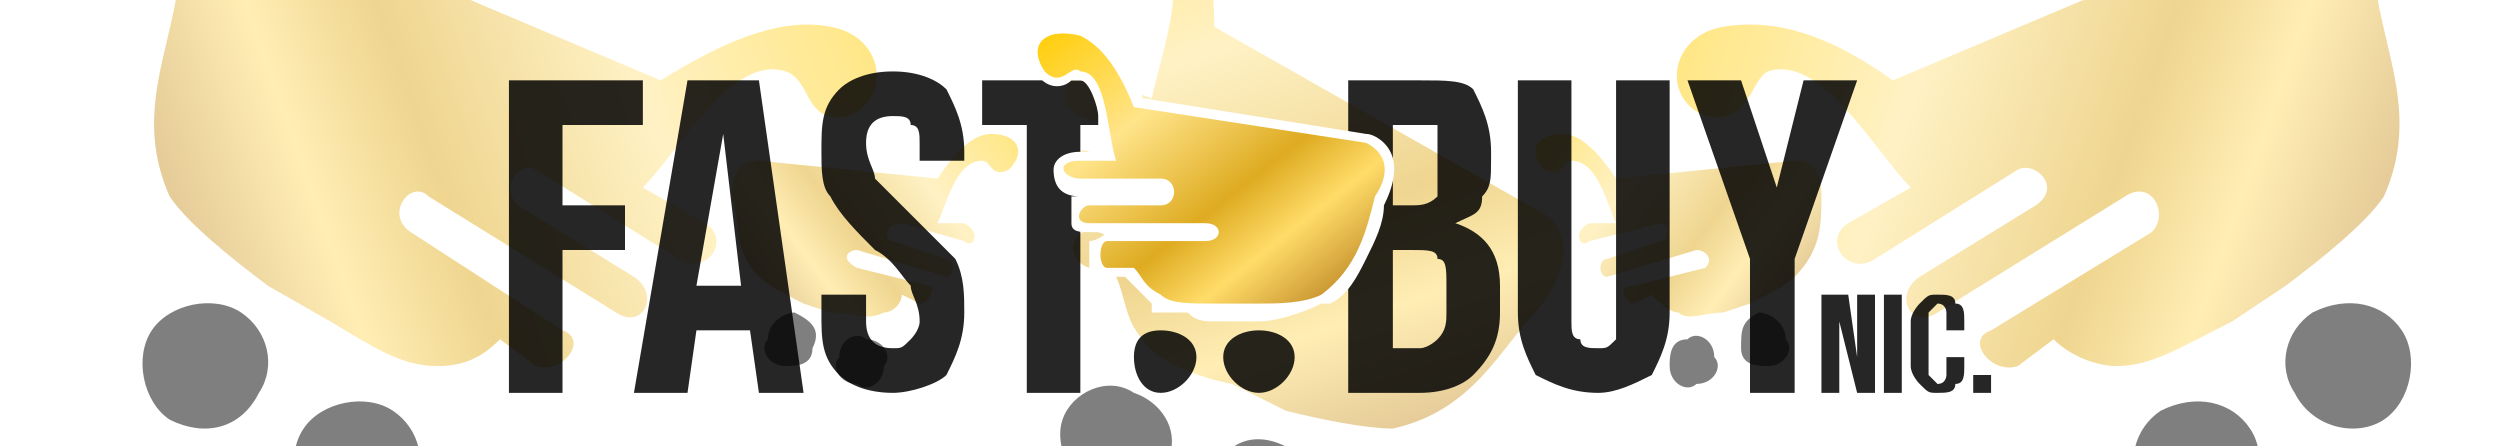 <?xml version="1.0" encoding="UTF-8"?>
<!DOCTYPE svg PUBLIC "-//W3C//DTD SVG 1.1//EN" "http://www.w3.org/Graphics/SVG/1.1/DTD/svg11.dtd">
<!-- Creator: CorelDRAW X8 -->
<svg xmlns="http://www.w3.org/2000/svg" xml:space="preserve" width="280px" height="50px" version="1.1" style="shape-rendering:geometricPrecision; text-rendering:geometricPrecision; image-rendering:optimizeQuality; fill-rule:evenodd; clip-rule:evenodd"
viewBox="0 0 280 50"
 xmlns:xlink="http://www.w3.org/1999/xlink">
 <defs>
  <style type="text/css">
   <![CDATA[
    .fil7 {fill:none}
    .fil0 {fill:white}
    .fil2 {fill:black;fill-opacity:0.502}
    .fil10 {fill:black;fill-opacity:0.851}
    .fil8 {fill:black;fill-rule:nonzero;fill-opacity:0.851}
    .fil9 {fill:url(#id1)}
    .fil5 {fill:url(#id2);fill-opacity:0.502}
    .fil6 {fill:url(#id3);fill-opacity:0.502}
    .fil1 {fill:url(#id4);fill-opacity:0.502}
    .fil3 {fill:url(#id5);fill-opacity:0.502}
    .fil4 {fill:url(#id6);fill-opacity:0.502}
   ]]>
  </style>
    <clipPath id="id0">
     <path d="M0 0l280 0 0 50 -280 0 0 -50z"/>
    </clipPath>
  <linearGradient id="id1" gradientUnits="userSpaceOnUse" x1="118.447" y1="1.109" x2="145.339" y2="35.262">
   <stop offset="0" style="stop-opacity:1; stop-color:#FFCC00"/>
   <stop offset="0.349" style="stop-opacity:1; stop-color:#FFE48A"/>
   <stop offset="0.651" style="stop-opacity:1; stop-color:#DEAB21"/>
   <stop offset="0.82" style="stop-opacity:1; stop-color:#FFDC69"/>
   <stop offset="1" style="stop-opacity:1; stop-color:#CC9933"/>
  </linearGradient>
  <linearGradient id="id2" gradientUnits="userSpaceOnUse" xlink:href="#id1" x1="172.824" y1="13.442" x2="199.868" y2="33.503">
  </linearGradient>
  <linearGradient id="id3" gradientUnits="userSpaceOnUse" xlink:href="#id1" x1="113.406" y1="13.442" x2="86.362" y2="33.503">
  </linearGradient>
  <linearGradient id="id4" gradientUnits="userSpaceOnUse" xlink:href="#id1" x1="128.672" y1="-18.385" x2="151.054" y2="49.686">
  </linearGradient>
  <linearGradient id="id5" gradientUnits="userSpaceOnUse" xlink:href="#id1" x1="187.198" y1="0.641" x2="264.704" y2="28.073">
  </linearGradient>
  <linearGradient id="id6" gradientUnits="userSpaceOnUse" xlink:href="#id1" x1="99.032" y1="0.641" x2="21.526" y2="28.073">
  </linearGradient>
 </defs>
 <g id="Capa_x0020_1">
  <g id="_1575132652944">
   <polygon class="fil0" points="0,0 280,0 280,50 0,50 "/>
   <g style="clip-path:url(#id0)">
    <g>
     <g>
      <g>
       <path id="1" class="fil1" d="M130 -13c4,3 6,8 6,16l37 21c3,2 3,6 -1,11 -4,4 -7,11 -16,13 -3,0 -8,-1 -12,-2l-6 -3c-5,-1 -9,-3 -10,-5 -2,-2 -2,-5 -3,-7l-3 -1c-3,-1 -2,-5 1,-4l17 6c2,1 4,-3 1,-4l-20 -7c-3,-1 -1,-5 1,-4l13 5c3,0 4,-3 1,-4l-15 -5c-3,-1 -2,-6 2,-4l6 2c1,-5 5,-15 0,-18 -2,-1 -5,2 -6,-2 -2,-5 3,-7 7,-4z"/>
       <path class="fil2" d="M127 44c3,1 5,4 4,7 -2,4 -5,5 -8,4 -3,-1 -5,-5 -4,-8 1,-3 5,-5 8,-3z"/>
       <path class="fil2" d="M144 50c3,1 4,4 3,7 -1,4 -4,5 -8,4 -3,-1 -4,-5 -3,-8 1,-3 4,-5 8,-3z"/>
      </g>
      <g>
       <path class="fil3" d="M193 3c6,-1 12,1 19,6l45 -19c4,-1 8,1 9,8 1,8 5,15 1,24 -2,3 -7,7 -11,10l-6 4c-6,3 -9,5 -13,5 -2,0 -5,-1 -7,-3l-4 3c-3,1 -6,-3 -3,-4l18 -11c2,-2 0,-6 -3,-4l-21 13c-3,2 -5,-2 -2,-4l13 -8c3,-2 0,-5 -2,-4l-16 10c-3,2 -6,-2 -3,-4l7 -4c-4,-4 -10,-15 -16,-13 -2,1 -2,6 -7,5 -5,-2 -4,-9 2,-10z"/>
       <path class="fil2" d="M242 46c4,-2 8,-1 10,2 2,3 1,7 -2,9 -4,2 -8,2 -10,-2 -2,-3 -1,-7 2,-9z"/>
       <path class="fil2" d="M259 35c4,-2 8,-1 10,2 2,3 1,8 -2,10 -3,2 -8,1 -10,-3 -2,-3 -1,-7 2,-9z"/>
      </g>
      <g>
       <path class="fil4" d="M93 3c-5,-1 -11,1 -19,6l-45 -19c-4,-1 -7,1 -9,8 -1,8 -5,15 -1,24 2,3 7,7 11,10l7 4c5,3 8,5 12,5 3,0 5,-1 7,-3l4 3c3,1 6,-3 3,-4l-17 -11c-3,-2 0,-6 2,-4l21 13c3,2 5,-2 2,-4l-13 -8c-2,-2 0,-5 2,-4l16 10c3,2 6,-2 3,-4l-7 -4c4,-4 10,-15 16,-13 3,1 2,6 7,5 5,-2 4,-9 -2,-10z"/>
       <path class="fil2" d="M44 46c-3,-2 -8,-1 -10,2 -2,3 -1,7 3,9 3,2 7,2 9,-2 2,-3 1,-7 -2,-9z"/>
       <path class="fil2" d="M27 35c-3,-2 -8,-1 -10,2 -2,3 -1,8 2,10 4,2 8,1 10,-3 2,-3 1,-7 -2,-9z"/>
      </g>
     </g>
     <g>
      <path class="fil5" d="M175 15c2,0 4,2 6,5l20 -2c2,0 3,1 3,4 0,3 0,6 -3,9 -1,1 -3,2 -5,3l-3 1c-2,0 -4,1 -5,0 -1,0 -2,-1 -3,-2l-2 1c-1,0 -2,-2 0,-2l8 -2c1,-1 0,-2 -1,-2l-10 3c-1,0 -1,-2 0,-2l6 -2c1,0 1,-2 0,-2l-8 2c-1,1 -2,-1 0,-2l3 0c-1,-2 -2,-7 -5,-7 -1,0 -1,2 -3,1 -2,-2 -1,-4 2,-4z"/>
      <path class="fil2" d="M189 38c1,-1 3,0 3,2 1,1 0,3 -2,3 -1,1 -3,0 -3,-2 0,-1 0,-3 2,-3z"/>
      <path class="fil2" d="M197 35c1,0 3,1 3,3 1,1 0,3 -2,3 -1,0 -3,0 -3,-2 0,-2 0,-3 2,-4z"/>
     </g>
     <g>
      <path class="fil6" d="M111 15c-2,0 -4,2 -6,5l-20 -2c-2,0 -3,1 -3,4 1,3 0,6 3,9 1,1 3,2 5,3l3 1c3,0 4,1 6,0 1,0 2,-1 2,-2l2 1c1,0 2,-2 1,-2l-8 -2c-2,-1 -1,-2 0,-2l10 3c1,0 1,-2 0,-2l-6 -2c-1,0 -1,-2 1,-2l7 2c1,1 2,-1 0,-2l-3 0c1,-2 2,-7 5,-7 1,0 1,2 3,1 2,-2 1,-4 -2,-4z"/>
      <path class="fil2" d="M97 38c-1,-1 -3,0 -3,2 -1,1 0,3 2,3 1,1 3,0 3,-2 1,-1 0,-3 -2,-3z"/>
      <path class="fil2" d="M89 35c-1,0 -3,1 -3,3 -1,1 0,3 2,3 1,0 3,0 3,-2 1,-2 0,-3 -2,-4z"/>
     </g>
    </g>
   </g>
   <polygon class="fil7" points="0,0 280,0 280,50 0,50 "/>
   <g>
    <path class="fil8" d="M57 9l15 0 0 5 -9 0 0 9 7 0 0 5 -7 0 0 16 -6 0 0 -35zm20 0l8 0 5 35 -5 0 -1 -7 0 0 -6 0 -1 7 -6 0 6 -35zm6 23l-2 -17 0 0 -3 17 5 0zm17 12c-3,0 -5,-1 -6,-2 -2,-2 -2,-4 -2,-7l0 -2 5 0 0 3c0,2 1,3 3,3 1,0 1,0 2,-1 0,0 1,-1 1,-2 0,-2 -1,-3 -1,-4 -1,-1 -2,-3 -4,-4 -2,-2 -4,-4 -5,-6 -1,-1 -1,-3 -1,-5 0,-3 0,-5 2,-7 1,-1 3,-2 6,-2 3,0 5,1 6,2 1,2 2,4 2,7l0 1 -5 0 0 -2c0,-1 0,-2 -1,-2 0,-1 -1,-1 -2,-1 -2,0 -3,1 -3,3 0,2 1,3 1,4 1,1 2,2 4,4 2,2 4,4 5,5 1,2 1,4 1,6 0,3 -1,5 -2,7 -1,1 -4,2 -6,2zm15 -30l-5 0 0 -5 17 0 0 5 -6 0 0 30 -6 0 0 -30z"/>
    <g>
     <path class="fil8" d="M151 9l8 0c3,0 5,0 6,1 1,2 2,4 2,7l0 1c0,2 0,3 -1,4 0,2 -1,2 -3,3l0 0c3,1 5,3 5,7l0 3c0,3 -1,5 -3,7 -1,1 -3,2 -6,2l-8 0 0 -35zm7 14c1,0 2,0 3,-1 0,-1 0,-2 0,-3l0 -2c0,-1 0,-2 0,-3 -1,0 -1,0 -2,0l-3 0 0 9 2 0zm1 16c1,0 2,-1 2,-1 1,-1 1,-2 1,-3l0 -3c0,-2 0,-3 -1,-3 0,-1 -1,-1 -3,-1l-2 0 0 11 3 0zm20 5c-3,0 -5,-1 -7,-2 -1,-2 -2,-4 -2,-7l0 -26 6 0 0 27c0,1 0,2 1,2 0,1 1,1 2,1 1,0 1,0 2,-1 0,0 0,-1 0,-2l0 -27 6 0 0 26c0,3 -1,5 -2,7 -2,1 -4,2 -6,2zm17 -15l-7 -20 6 0 4 12 0 0 3 -12 6 0 -7 20 0 15 -5 0 0 -15z"/>
     <path class="fil8" d="M204 33l3 0 1 7 0 0 0 -7 2 0 0 11 -2 0 -2 -8 0 0 0 8 -2 0 0 -11zm7 0l2 0 0 11 -2 0 0 -11zm6 11c-1,0 -1,0 -2,-1 0,0 -1,-1 -1,-2l0 -5c0,-1 1,-2 1,-2 1,-1 1,-1 2,-1 1,0 2,0 2,1 1,0 1,1 1,2l0 1 -2 0 0 -2c0,0 0,-1 -1,-1 0,0 -1,1 -1,1l0 7c0,0 1,1 1,1 1,0 1,-1 1,-1l0 -2 2 0 0 1c0,1 0,2 -1,2 0,1 -1,1 -2,1zm4 -2l2 0 0 2 -2 0 0 -2z"/>
    </g>
    <path class="fil0" d="M121 9c0,0 -1,0 -1,0 -1,1 -3,1 -4,-1l0 0 0 0c-1,-1 -1,-2 -1,-3 1,-1 2,-2 3,-2 1,-1 2,-1 3,0 3,1 6,5 7,8l25 4 0 0c1,0 2,1 2,1 2,2 1,5 0,7 0,2 -1,4 -2,6 -1,2 -2,4 -4,5l-1 0 0 0c-2,1 -5,2 -7,2l-5 0c-1,0 -2,0 -3,-1 -2,0 -3,0 -4,0 0,-1 0,-1 0,-1l0 0 0 0c-1,-1 -2,-2 -3,-3l-2 0c0,0 -1,0 -2,-1 0,0 0,0 0,-1 0,0 0,-1 0,-2 1,0 2,-1 2,-1l-2 0c-1,0 -2,0 -2,-1 0,-1 0,-2 0,-3 0,0 1,0 1,0l0 0c-2,0 -3,-1 -3,-3 0,-1 1,-2 3,-2l2 0c0,-1 0,-1 0,-1 0,-1 0,-2 0,-3 0,-1 -1,-4 -2,-4z"/>
    <path class="fil9" d="M121 4c2,1 4,3 6,8l26 4c2,1 3,3 1,6 -1,4 -2,8 -6,11 -2,1 -5,1 -7,1l-5 0c-3,0 -5,0 -6,-1 -2,-1 -2,-2 -3,-3l-3 0c-1,0 -1,-3 0,-3l11 0c2,0 2,-2 0,-2l-13 0c-2,0 -1,-2 0,-2l8 0c2,0 2,-3 0,-3l-9 0c-2,0 -3,-2 0,-2l4 0c-1,-3 -1,-10 -4,-10 -1,-1 -2,2 -4,0 -2,-3 0,-5 4,-4z"/>
    <path class="fil10" d="M130 37c2,0 4,1 4,3 0,2 -2,4 -4,4 -2,0 -3,-2 -3,-4 0,-2 1,-3 3,-3z"/>
    <path class="fil10" d="M141 37c2,0 4,1 4,3 0,2 -2,4 -4,4 -2,0 -4,-2 -4,-4 0,-2 2,-3 4,-3z"/>
   </g>
  </g>
 </g>
</svg>
